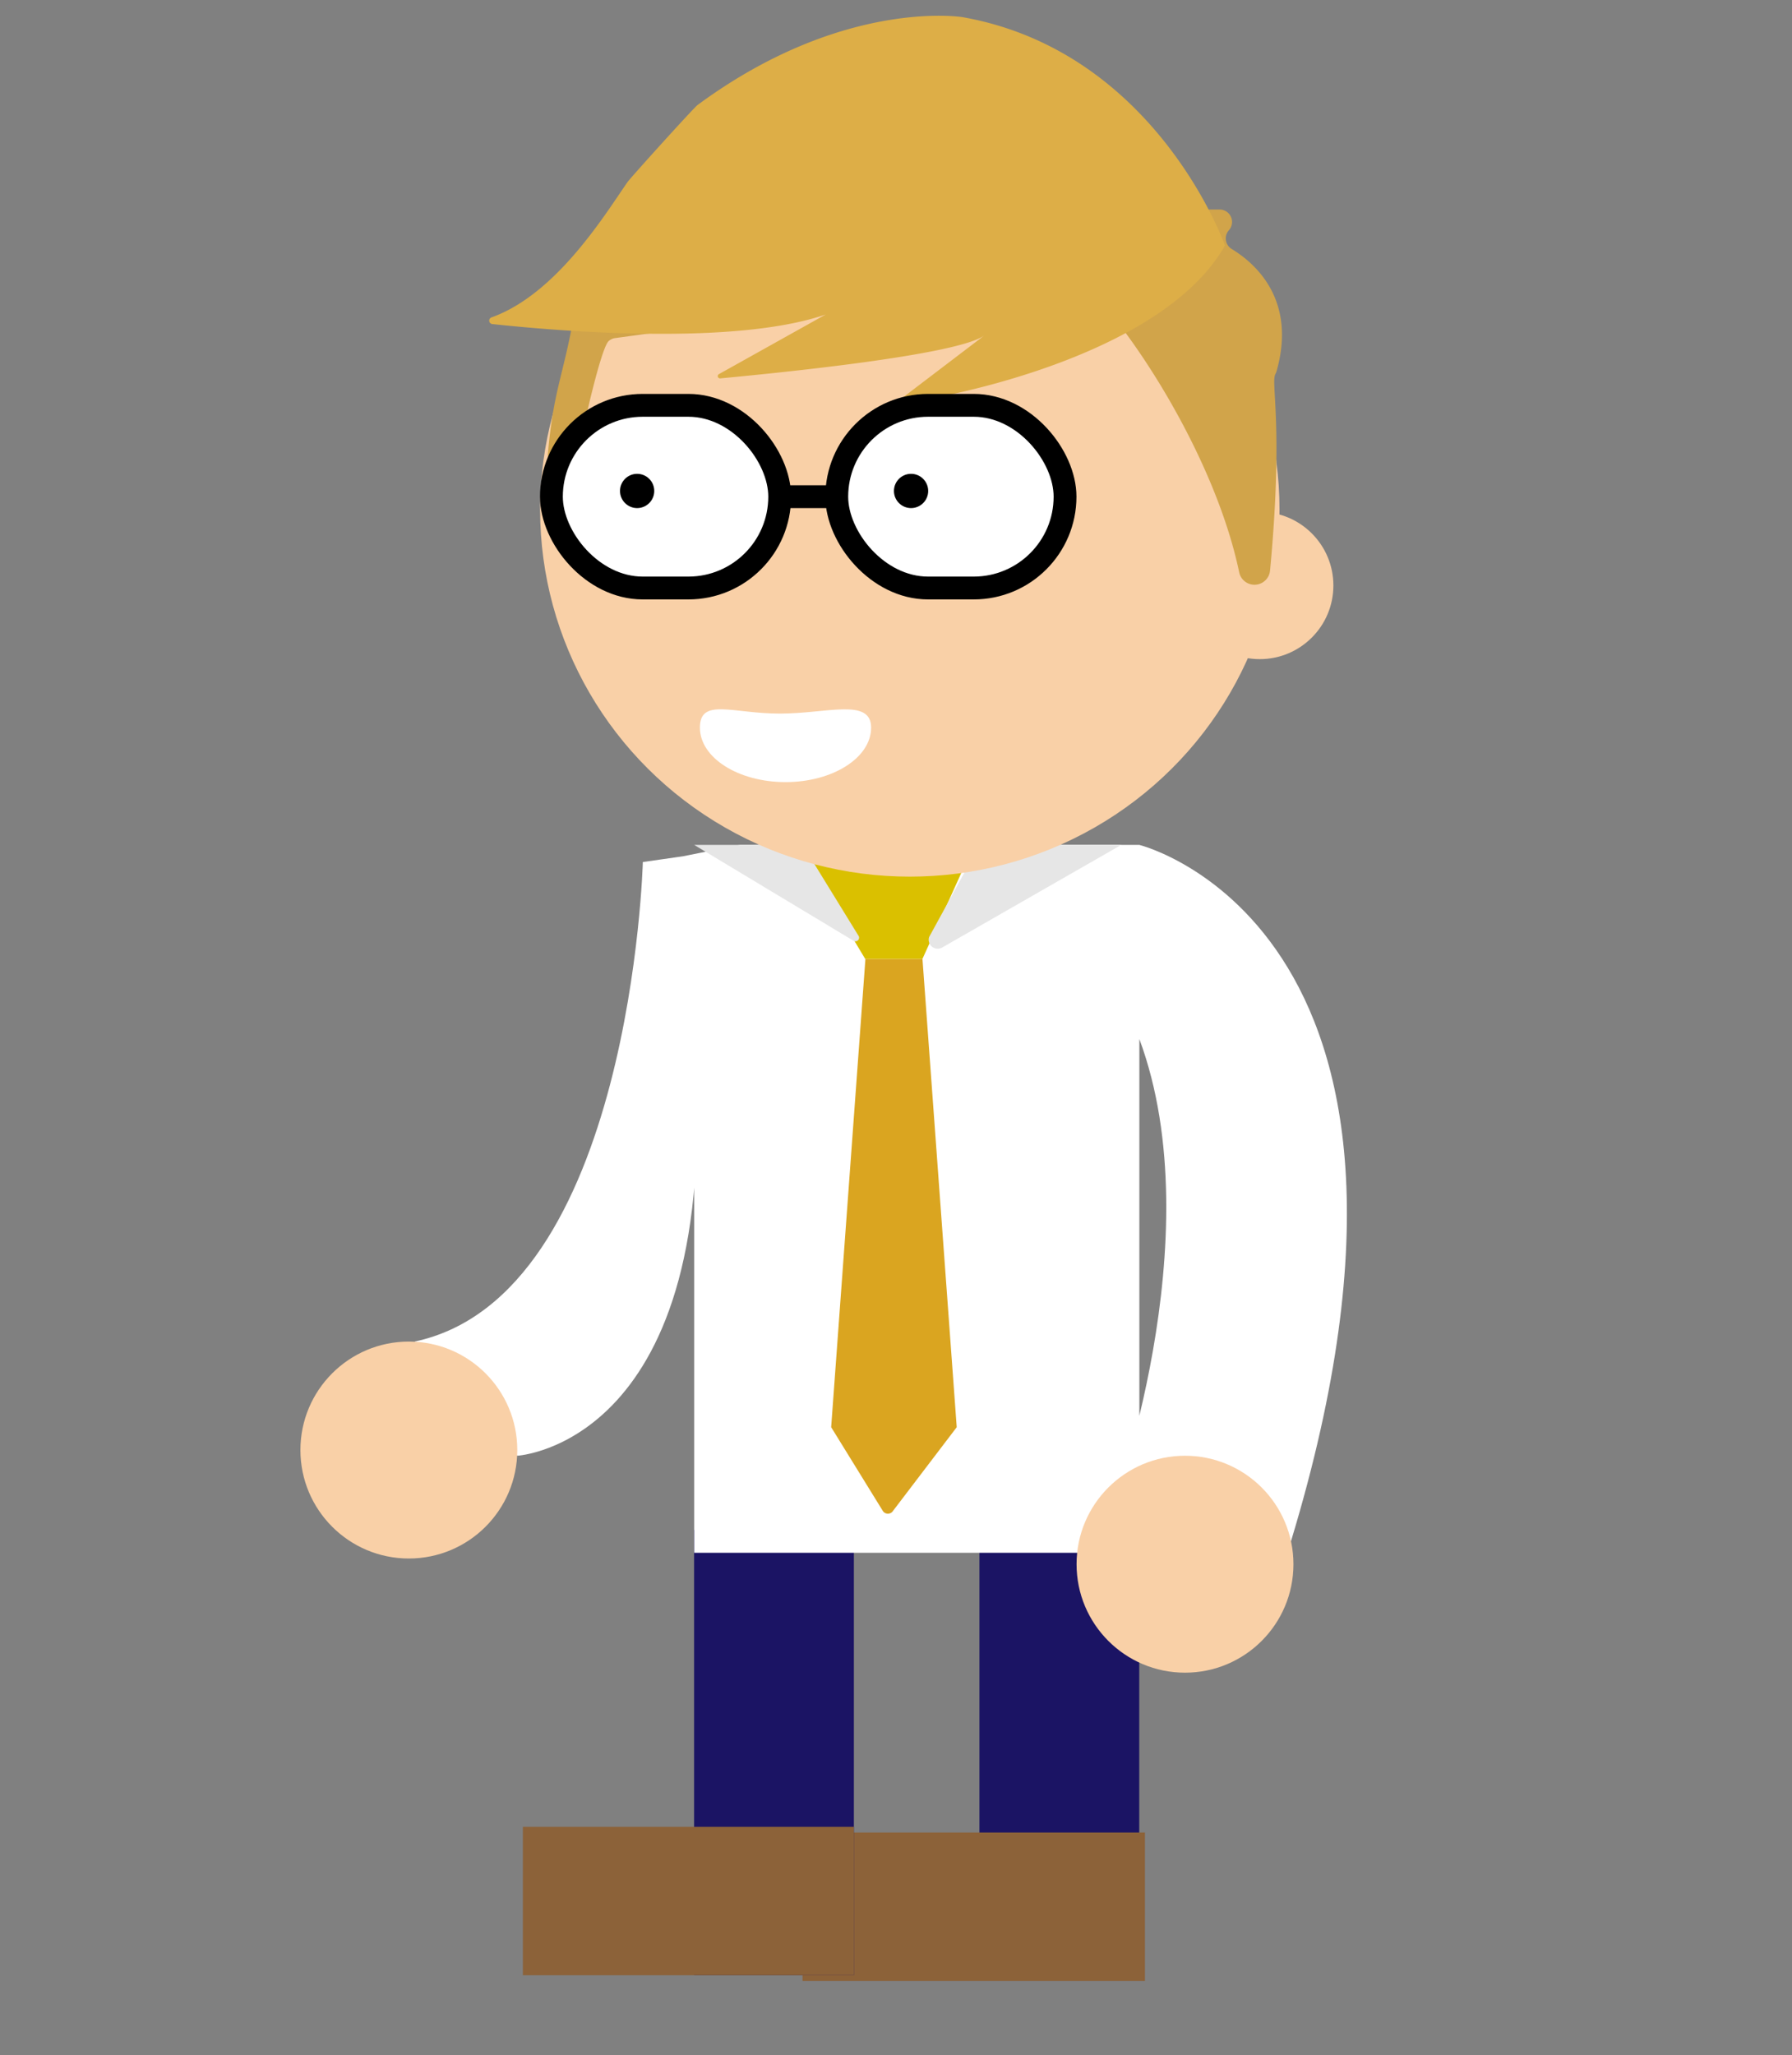 <svg xmlns="http://www.w3.org/2000/svg" viewBox="0 0 157 180">
  <rect x="0" y="0" width="157" height="180" fill="#808080" stroke="none"/>
  <title>Nate_Sprites</title>
  <g id="Layer_2" data-name="Layer 2">
    <g>
      <rect x="85.82" y="133" width="14" height="40" transform="translate(185.63 306) rotate(-180)" style="fill: #1b1464"/>
      <rect x="70.32" y="160.5" width="30" height="13" transform="translate(170.63 334) rotate(-180)" style="fill: #8c6239"/>
      <rect x="60.82" y="134" width="14" height="39" transform="translate(135.63 307) rotate(-180)" style="fill: #1b1464"/>
      <rect x="45.82" y="160" width="29" height="13" transform="translate(120.63 333) rotate(-180)" style="fill: #8c6239"/>
    </g>
    <g>
      <path d="M60.82,92v44h39V91h0c6.5,17.5-2.5,41.5-2.5,41.5l15,5c18-56-12.5-63.5-12.5-63.5h-35l-5,1-3.5.5s-1,38-20,42l9,10s18-1,15.5-35.5" style="fill: #fff"/>
      <circle cx="103.82" cy="137" r="9.5" style="fill: #f9d0a7"/>
      <circle cx="35.82" cy="127" r="9.5" style="fill: #f9d0a7"/>
    </g>
    <g>
      <polygon points="85.33 74 80.81 84 75.81 84 69.81 74 85.33 74" style="fill: #DAC000"/>
      <path d="M80.82,84l3,41-5.59,7.34a.53.53,0,0,1-.88,0L72.82,125l3-41Z" style="fill: #DAA520"/>
      <path d="M85.82,74,81.4,82.07a.79.79,0,0,0,1.16.91l15.71-9Z" style="fill: #e6e6e6"/>
      <path d="M75.24,82l-4.92-8h-9.5l14,8.42A.32.32,0,0,0,75.24,82Z" style="fill: #e6e6e6"/>
    </g>
    <g>
      <ellipse cx="79.71" cy="44.64" rx="32.39" ry="32.14" style="fill: #f9d0a7"/>
      <circle cx="110.37" cy="51.28" r="6.45" style="fill: #f9d0a7"/>
      <path d="M61.32,63.73c0,2.63,3.35,4.77,7.5,4.77s7.5-2.14,7.5-4.77-3.86-1.23-8-1.23S61.32,61.09,61.32,63.73Z" style="fill: #fff"/>
    </g>
    <g>
      <path d="M48,39.81C48.46,34.34,49.31,33,50.22,28a1.07,1.07,0,0,1,.57-.78L73.55,15.65a1.07,1.07,0,0,1,.63-.11l22.37,2.81h10.3a1.09,1.09,0,0,1,.82,1.81h0a1.08,1.08,0,0,0,.23,1.64c2,1.21,5.74,4.39,3.94,10.72a1.22,1.22,0,0,1-.1.24c-.43.8.73,4.45-.47,17.23a1.37,1.37,0,0,1-2.7.15C106.46,40,98.93,28.4,94.5,24.42a1.07,1.07,0,0,0-.93-.23L53.83,29.62a1.08,1.08,0,0,0-.51.26c-.54.51-1.72,5.17-2.77,10.3A1.31,1.31,0,0,1,48,39.81Z" style="fill: #d1a44a"/>
      <path d="M78.73,35.32c2.59-.17,22.9-3.74,28.59-13.82,0,0-6-17-23-20,0,0-10.47-1.7-23.21,7.7-.37.28-5.85,6.35-6.12,6.73-1.91,2.73-6.19,9.82-11.93,11.87a.3.3,0,0,0,.06.58c5,.54,21,2,29.23-.84L63,32.76a.2.2,0,0,0,.11.38c4.13-.39,20.88-2,23.17-3.79l-7.61,5.79A.1.1,0,0,0,78.73,35.32Z" style="fill: #ddae47"/>
    </g>
    <g>
      <g>
        <rect x="48.32" y="35.5" width="20" height="16" rx="8" transform="translate(116.63 87) rotate(180)" style="fill: #fff;stroke: #000;stroke-miterlimit: 10;stroke-width: 2px"/>
        <rect x="73.32" y="35.5" width="20" height="16" rx="8" transform="translate(166.63 87) rotate(-180)" style="fill: #fff;stroke: #000;stroke-miterlimit: 10;stroke-width: 2px"/>
        <line x1="73.32" y1="43.5" x2="68.32" y2="43.5" style="fill: none;stroke: #000;stroke-miterlimit: 10;stroke-width: 2px"/>
      </g>
      <circle cx="79.82" cy="43" r="1.5"/>
      <circle cx="55.82" cy="43" r="1.5"/>
    </g>
  </g>
</svg>
